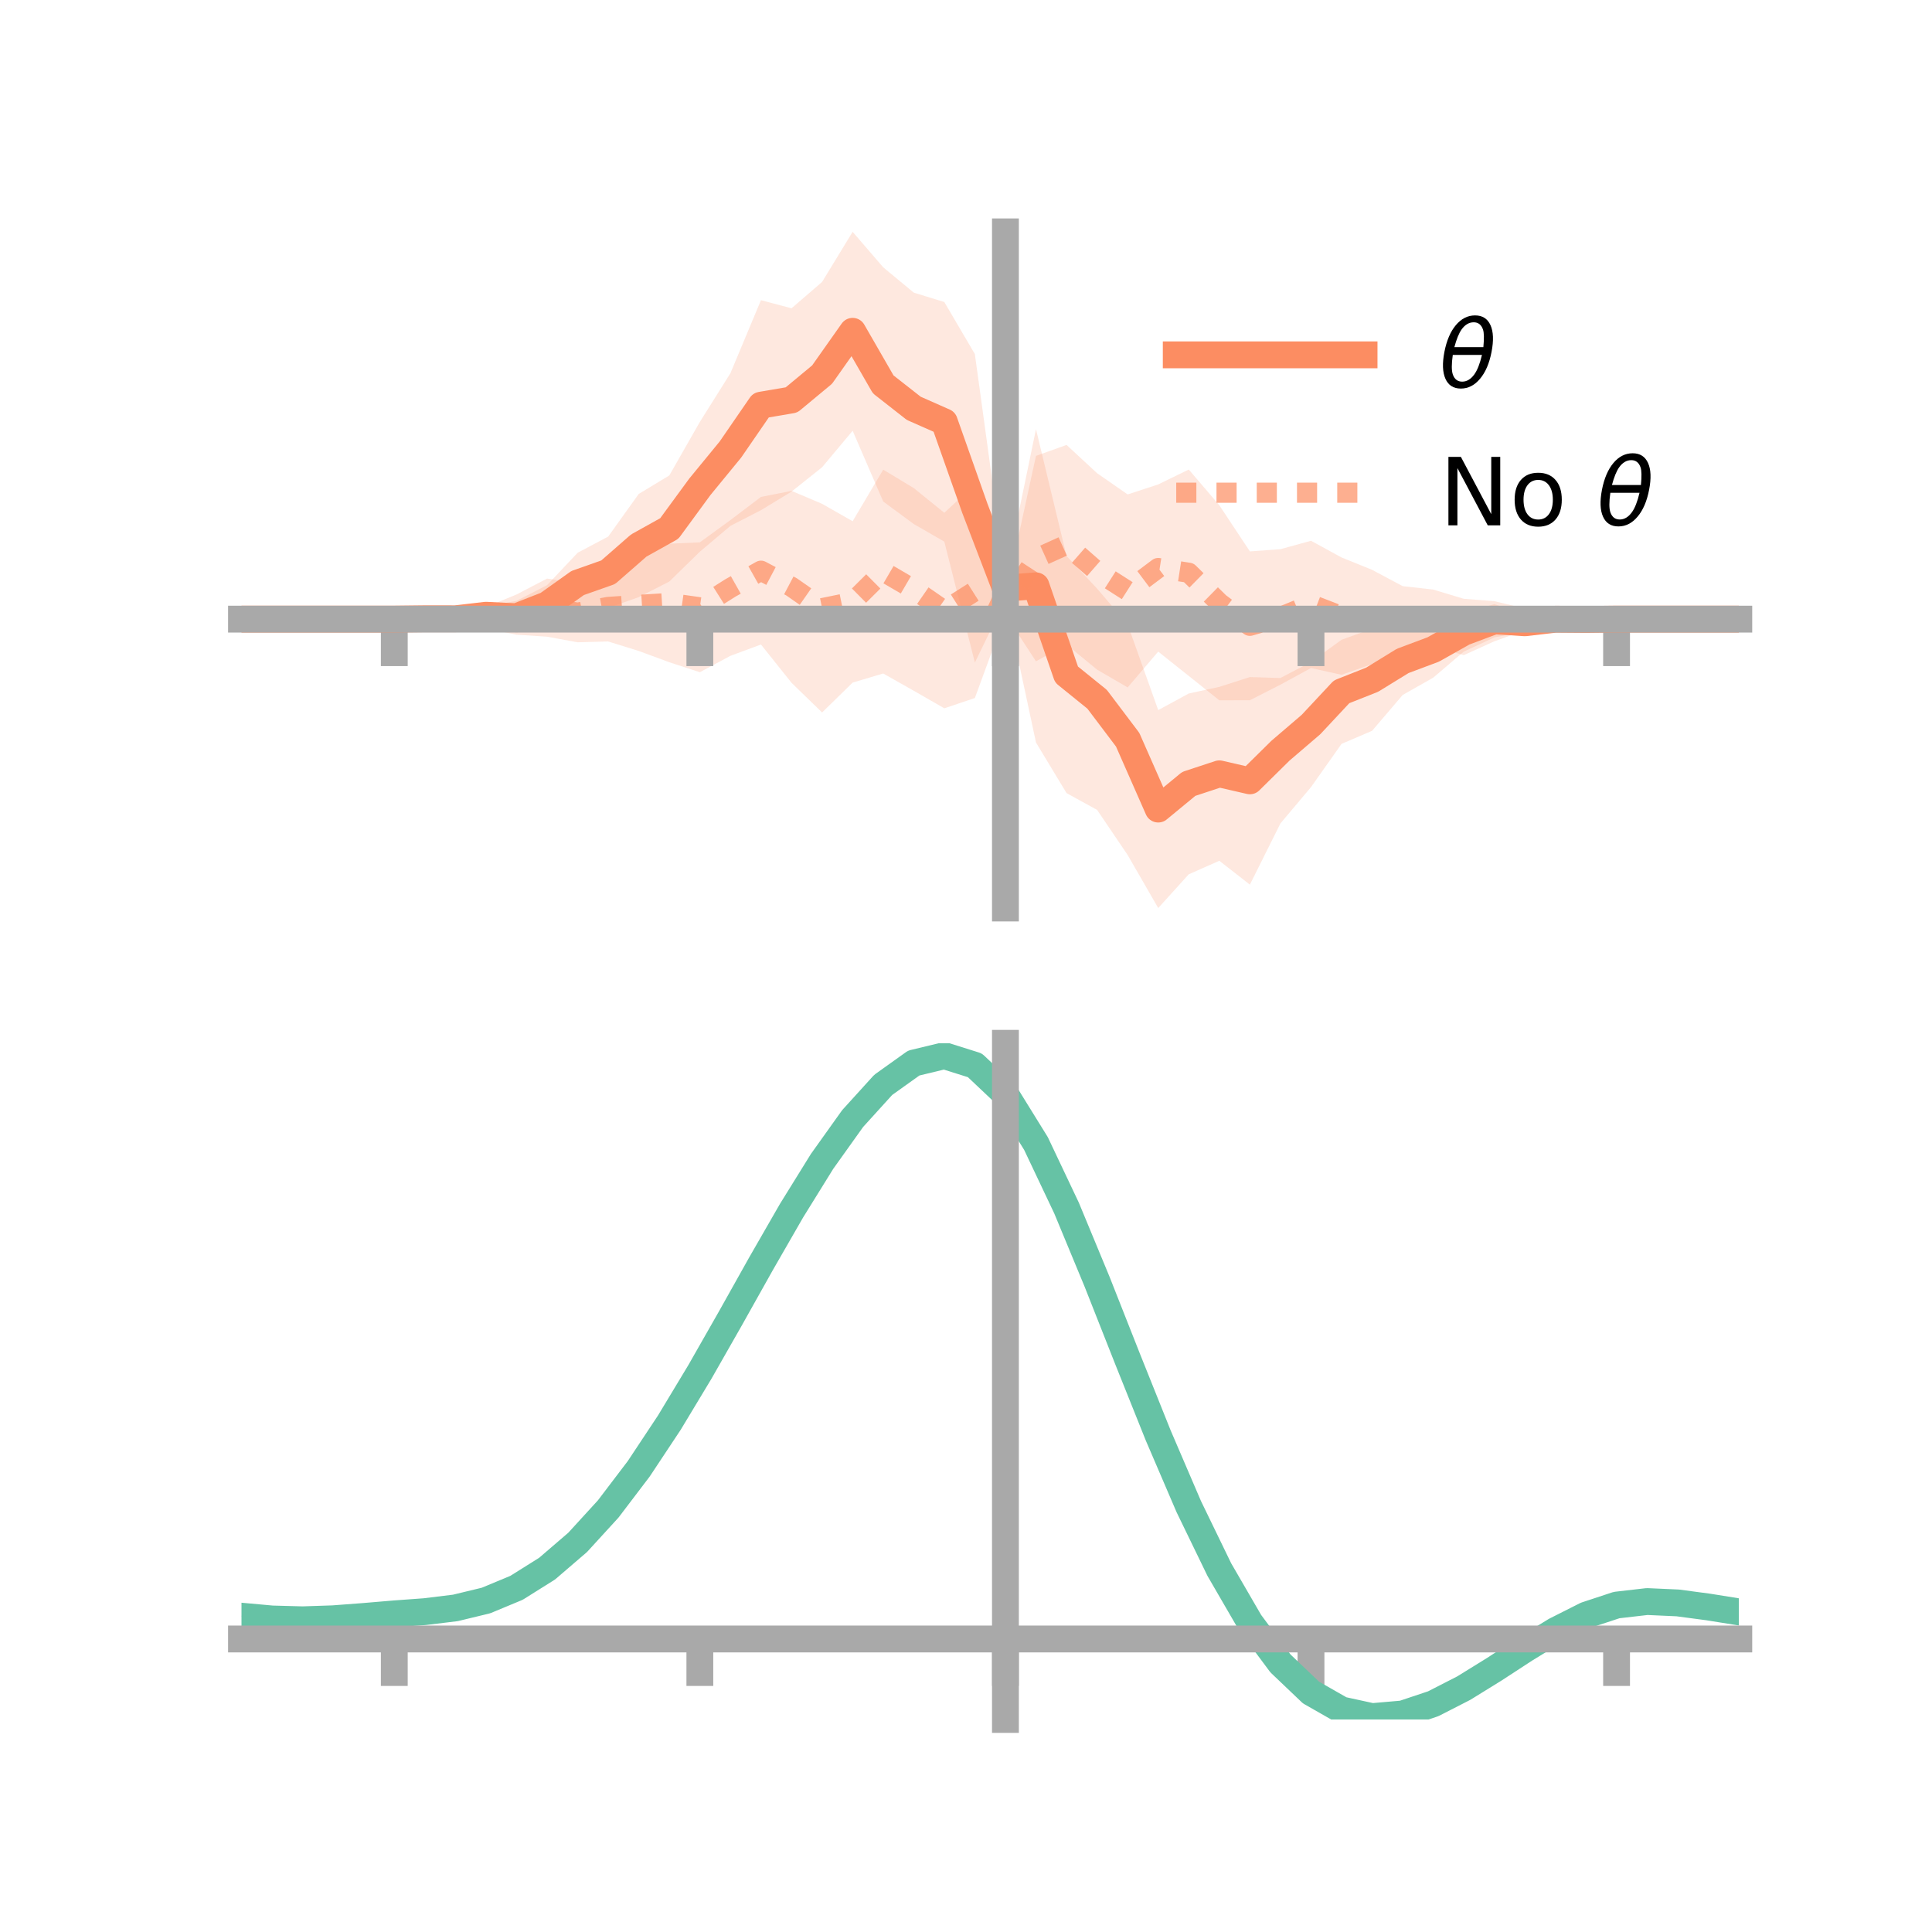 <?xml version="1.0" encoding="utf-8" standalone="no"?>
<!DOCTYPE svg PUBLIC "-//W3C//DTD SVG 1.1//EN"
  "http://www.w3.org/Graphics/SVG/1.1/DTD/svg11.dtd">
<!-- Created with matplotlib (https://matplotlib.org/) -->
<svg height="144pt" version="1.1" viewBox="0 0 144 144" width="144pt" xmlns="http://www.w3.org/2000/svg" xmlns:xlink="http://www.w3.org/1999/xlink">
 <defs>
  <style type="text/css">*{stroke-linecap:butt;stroke-linejoin:round;}</style>
 </defs>
 <g id="figure_1">
  <g id="patch_1">
   <path d="M 0 144 
L 144 144 
L 144 0 
L 0 0 
z
" style="fill:none;"/>
  </g>
  <g id="axes_1">
   <g id="patch_2">
    <path d="M 18 67.68 
L 129.6 67.68 
L 129.6 17.28 
L 18 17.28 
z
" style="fill:none;"/>
   </g>
   <g id="PolyCollection_1">
    <path clip-path="url(#pe5d0891973)" d="M 18 46.146 
L 18 46.146 
L 20.278 46.146 
L 22.555 46.146 
L 24.833 46.146 
L 27.11 46.146 
L 29.388 46.146 
L 31.665 45.993 
L 33.943 45.618 
L 36.22 45.191 
L 38.498 44.784 
L 40.776 43.614 
L 43.053 41.2 
L 45.331 39.993 
L 47.608 36.815 
L 49.886 35.437 
L 52.163 31.448 
L 54.441 27.818 
L 56.718 22.372 
L 58.996 22.978 
L 61.273 21.015 
L 63.551 17.28 
L 65.829 19.923 
L 68.106 21.81 
L 70.384 22.511 
L 72.661 26.392 
L 74.939 42.976 
L 77.216 31.987 
L 79.494 41.441 
L 81.771 43.872 
L 84.049 46.539 
L 86.327 52.927 
L 88.604 51.689 
L 90.882 51.195 
L 93.159 50.464 
L 95.437 50.535 
L 97.714 49.34 
L 99.992 47.684 
L 102.269 46.859 
L 104.547 46.723 
L 106.824 46.309 
L 109.102 45.686 
L 111.38 45.034 
L 113.657 45.776 
L 115.935 45.645 
L 118.212 46.056 
L 120.49 46.146 
L 122.767 46.146 
L 125.045 46.146 
L 127.322 46.146 
L 129.6 46.146 
L 129.6 46.146 
L 129.6 46.146 
L 127.322 46.146 
L 125.045 46.146 
L 122.767 46.146 
L 120.49 46.146 
L 118.212 46.289 
L 115.935 46.664 
L 113.657 47.063 
L 111.38 47.509 
L 109.102 48.567 
L 106.824 50.508 
L 104.547 51.8 
L 102.269 54.468 
L 99.992 55.443 
L 97.714 58.667 
L 95.437 61.371 
L 93.159 65.936 
L 90.882 64.157 
L 88.604 65.164 
L 86.327 67.68 
L 84.049 63.727 
L 81.771 60.365 
L 79.494 59.113 
L 77.216 55.342 
L 74.939 44.697 
L 72.661 49.385 
L 70.384 40.37 
L 68.106 39.058 
L 65.829 37.378 
L 63.551 32.106 
L 61.273 34.828 
L 58.996 36.641 
L 56.718 38.026 
L 54.441 39.196 
L 52.163 41.12 
L 49.886 43.345 
L 47.608 44.507 
L 45.331 45.309 
L 43.053 45.71 
L 40.776 46.539 
L 38.498 47.153 
L 36.22 46.522 
L 33.943 46.626 
L 31.665 46.247 
L 29.388 46.146 
L 27.11 46.146 
L 24.833 46.146 
L 22.555 46.146 
L 20.278 46.146 
L 18 46.146 
z
" style="fill:#fc8d62;fill-opacity:0.2;"/>
   </g>
   <g id="PolyCollection_2">
    <path clip-path="url(#pe5d0891973)" d="M 18 46.146 
L 18 46.146 
L 20.278 46.146 
L 22.555 46.146 
L 24.833 46.146 
L 27.11 46.146 
L 29.388 46.146 
L 31.665 46.008 
L 33.943 45.715 
L 36.22 45.246 
L 38.498 44.311 
L 40.776 43.123 
L 43.053 43.458 
L 45.331 42.663 
L 47.608 41.649 
L 49.886 40.523 
L 52.163 40.423 
L 54.441 38.763 
L 56.718 37.037 
L 58.996 36.587 
L 61.273 37.552 
L 63.551 38.85 
L 65.829 35.005 
L 68.106 36.378 
L 70.384 38.221 
L 72.661 36.101 
L 74.939 44.418 
L 77.216 33.979 
L 79.494 33.162 
L 81.771 35.27 
L 84.049 36.852 
L 86.327 36.106 
L 88.604 34.996 
L 90.882 37.661 
L 93.159 41.097 
L 95.437 40.933 
L 97.714 40.305 
L 99.992 41.551 
L 102.269 42.472 
L 104.547 43.688 
L 106.824 43.943 
L 109.102 44.631 
L 111.38 44.807 
L 113.657 45.358 
L 115.935 45.541 
L 118.212 46.042 
L 120.49 46.146 
L 122.767 46.146 
L 125.045 46.146 
L 127.322 46.146 
L 129.6 46.146 
L 129.6 46.146 
L 129.6 46.146 
L 127.322 46.146 
L 125.045 46.146 
L 122.767 46.146 
L 120.49 46.146 
L 118.212 46.273 
L 115.935 46.57 
L 113.657 46.979 
L 111.38 47.798 
L 109.102 48.832 
L 106.824 48.154 
L 104.547 48.696 
L 102.269 49.499 
L 99.992 50.295 
L 97.714 49.79 
L 95.437 51.032 
L 93.159 52.192 
L 90.882 52.198 
L 88.604 50.381 
L 86.327 48.567 
L 84.049 51.237 
L 81.771 49.912 
L 79.494 48.04 
L 77.216 49.289 
L 74.939 45.808 
L 72.661 52.026 
L 70.384 52.793 
L 68.106 51.485 
L 65.829 50.198 
L 63.551 50.877 
L 61.273 53.104 
L 58.996 50.891 
L 56.718 48.038 
L 54.441 48.882 
L 52.163 50.103 
L 49.886 49.359 
L 47.608 48.519 
L 45.331 47.812 
L 43.053 47.873 
L 40.776 47.455 
L 38.498 47.306 
L 36.22 46.848 
L 33.943 46.706 
L 31.665 46.261 
L 29.388 46.146 
L 27.11 46.146 
L 24.833 46.146 
L 22.555 46.146 
L 20.278 46.146 
L 18 46.146 
z
" style="fill:#fc8d62;fill-opacity:0.2;"/>
   </g>
   <g id="matplotlib.axis_1">
    <g id="xtick_1">
     <g id="line2d_1">
      <defs>
       <path d="M 0 0 
L 0 3.5 
" id="m211dd6865c" style="stroke:#a9a9a9;stroke-width:2;"/>
      </defs>
      <g>
       <use style="fill:#a9a9a9;stroke:#a9a9a9;stroke-width:2;" x="29.388" xlink:href="#m211dd6865c" y="46.146"/>
      </g>
     </g>
    </g>
    <g id="xtick_2">
     <g id="line2d_2">
      <g>
       <use style="fill:#a9a9a9;stroke:#a9a9a9;stroke-width:2;" x="52.163" xlink:href="#m211dd6865c" y="46.146"/>
      </g>
     </g>
    </g>
    <g id="xtick_3">
     <g id="line2d_3">
      <g>
       <use style="fill:#a9a9a9;stroke:#a9a9a9;stroke-width:2;" x="74.939" xlink:href="#m211dd6865c" y="46.146"/>
      </g>
     </g>
    </g>
    <g id="xtick_4">
     <g id="line2d_4">
      <g>
       <use style="fill:#a9a9a9;stroke:#a9a9a9;stroke-width:2;" x="97.714" xlink:href="#m211dd6865c" y="46.146"/>
      </g>
     </g>
    </g>
    <g id="xtick_5">
     <g id="line2d_5">
      <g>
       <use style="fill:#a9a9a9;stroke:#a9a9a9;stroke-width:2;" x="120.49" xlink:href="#m211dd6865c" y="46.146"/>
      </g>
     </g>
    </g>
   </g>
   <g id="matplotlib.axis_2"/>
   <g id="line2d_6">
    <path clip-path="url(#pe5d0891973)" d="M 18 46.146 
L 20.278 46.146 
L 22.555 46.146 
L 24.833 46.146 
L 27.11 46.146 
L 29.388 46.146 
L 31.665 46.12 
L 33.943 46.122 
L 36.22 45.856 
L 38.498 45.968 
L 40.776 45.077 
L 43.053 43.455 
L 45.331 42.651 
L 47.608 40.661 
L 49.886 39.391 
L 52.163 36.284 
L 54.441 33.507 
L 56.718 30.199 
L 58.996 29.81 
L 61.273 27.921 
L 63.551 24.693 
L 65.829 28.65 
L 68.106 30.434 
L 70.384 31.441 
L 72.661 37.888 
L 74.939 43.837 
L 77.216 43.665 
L 79.494 50.277 
L 81.771 52.118 
L 84.049 55.133 
L 86.327 60.304 
L 88.604 58.427 
L 90.882 57.676 
L 93.159 58.2 
L 95.437 55.953 
L 97.714 54.003 
L 99.992 51.564 
L 102.269 50.663 
L 104.547 49.262 
L 106.824 48.409 
L 109.102 47.127 
L 111.38 46.272 
L 113.657 46.419 
L 115.935 46.154 
L 118.212 46.172 
L 120.49 46.146 
L 122.767 46.146 
L 125.045 46.146 
L 127.322 46.146 
L 129.6 46.146 
" style="fill:none;stroke:#fc8d62;stroke-linecap:square;stroke-width:2;"/>
   </g>
   <g id="line2d_7">
    <path clip-path="url(#pe5d0891973)" d="M 18 46.146 
L 20.278 46.146 
L 22.555 46.146 
L 24.833 46.146 
L 27.11 46.146 
L 29.388 46.146 
L 31.665 46.135 
L 33.943 46.21 
L 36.22 46.047 
L 38.498 45.809 
L 40.776 45.289 
L 43.053 45.665 
L 45.331 45.237 
L 47.608 45.084 
L 49.886 44.941 
L 52.163 45.263 
L 54.441 43.822 
L 56.718 42.537 
L 58.996 43.739 
L 61.273 45.328 
L 63.551 44.864 
L 65.829 42.601 
L 68.106 43.932 
L 70.384 45.507 
L 72.661 44.064 
L 74.939 45.113 
L 77.216 41.634 
L 79.494 40.601 
L 81.771 42.591 
L 84.049 44.045 
L 86.327 42.336 
L 88.604 42.689 
L 90.882 44.929 
L 93.159 46.645 
L 95.437 45.982 
L 97.714 45.047 
L 99.992 45.923 
L 102.269 45.985 
L 104.547 46.192 
L 106.824 46.049 
L 109.102 46.731 
L 111.38 46.302 
L 113.657 46.168 
L 115.935 46.056 
L 118.212 46.157 
L 120.49 46.146 
L 122.767 46.146 
L 125.045 46.146 
L 127.322 46.146 
L 129.6 46.146 
" style="fill:none;stroke:#fc8d62;stroke-dasharray:1.5,1.5;stroke-dashoffset:0;stroke-opacity:0.7;stroke-width:1.5;"/>
   </g>
   <g id="patch_3">
    <path d="M 74.939 67.68 
L 74.939 17.28 
" style="fill:none;stroke:#a9a9a9;stroke-linecap:square;stroke-linejoin:miter;stroke-width:2;"/>
   </g>
   <g id="patch_4">
    <path d="M 129.6 67.68 
L 129.6 17.28 
" style="fill:none;"/>
   </g>
   <g id="patch_5">
    <path d="M 18 46.146 
L 129.6 46.146 
" style="fill:none;stroke:#a9a9a9;stroke-linecap:square;stroke-linejoin:miter;stroke-width:2;"/>
   </g>
   <g id="patch_6">
    <path d="M 18 17.28 
L 129.6 17.28 
" style="fill:none;"/>
   </g>
   <g id="legend_1">
    <g id="line2d_8">
     <path d="M 87.67 26.449 
L 101.67 26.449 
" style="fill:none;stroke:#fc8d62;stroke-linecap:square;stroke-width:2;"/>
    </g>
    <g id="line2d_9"/>
    <g id="text_1">
     <!-- $\theta$ -->
     <g transform="translate(107.27 28.899)scale(0.07 -0.07)">
      <defs>
       <path d="M 45.516 34.672 
L 14.453 34.672 
Q 12.359 20.062 14.5 13.875 
Q 17.188 6.25 24.469 6.25 
Q 31.781 6.25 37.359 13.922 
Q 42.234 20.656 45.516 34.672 
z
M 47.016 42.969 
Q 48.344 56.844 46.625 61.719 
Q 43.953 69.438 36.766 69.438 
Q 29.297 69.438 23.828 61.812 
Q 19.531 55.672 16.156 42.969 
z
M 38.188 76.766 
Q 49.906 76.766 54.594 66.406 
Q 59.281 56.109 55.719 37.844 
Q 52.203 19.625 43.453 9.281 
Q 34.766 -1.125 23.047 -1.125 
Q 11.281 -1.125 6.641 9.281 
Q 2 19.625 5.516 37.844 
Q 9.078 56.109 17.719 66.406 
Q 26.422 76.766 38.188 76.766 
z
" id="DejaVuSans-Oblique-952"/>
      </defs>
      <use transform="translate(0 0.234)" xlink:href="#DejaVuSans-Oblique-952"/>
     </g>
    </g>
    <g id="line2d_10">
     <path d="M 87.67 36.724 
L 101.67 36.724 
" style="fill:none;stroke:#fc8d62;stroke-dasharray:1.5,1.5;stroke-dashoffset:0;stroke-opacity:0.7;stroke-width:1.5;"/>
    </g>
    <g id="line2d_11"/>
    <g id="text_2">
     <!-- No $\theta$ -->
     <g transform="translate(107.27 39.174)scale(0.07 -0.07)">
      <defs>
       <path d="M 9.812 72.906 
L 23.094 72.906 
L 55.422 11.922 
L 55.422 72.906 
L 64.984 72.906 
L 64.984 0 
L 51.703 0 
L 19.391 60.984 
L 19.391 0 
L 9.812 0 
z
" id="DejaVuSans-78"/>
       <path d="M 30.609 48.391 
Q 23.391 48.391 19.188 42.75 
Q 14.984 37.109 14.984 27.297 
Q 14.984 17.484 19.156 11.844 
Q 23.344 6.203 30.609 6.203 
Q 37.797 6.203 41.984 11.859 
Q 46.188 17.531 46.188 27.297 
Q 46.188 37.016 41.984 42.703 
Q 37.797 48.391 30.609 48.391 
z
M 30.609 56 
Q 42.328 56 49.016 48.375 
Q 55.719 40.766 55.719 27.297 
Q 55.719 13.875 49.016 6.219 
Q 42.328 -1.422 30.609 -1.422 
Q 18.844 -1.422 12.172 6.219 
Q 5.516 13.875 5.516 27.297 
Q 5.516 40.766 12.172 48.375 
Q 18.844 56 30.609 56 
z
" id="DejaVuSans-111"/>
       <path id="DejaVuSans-32"/>
      </defs>
      <use transform="translate(0 0.234)" xlink:href="#DejaVuSans-78"/>
      <use transform="translate(74.805 0.234)" xlink:href="#DejaVuSans-111"/>
      <use transform="translate(135.986 0.234)" xlink:href="#DejaVuSans-32"/>
      <use transform="translate(167.773 0.234)" xlink:href="#DejaVuSans-Oblique-952"/>
     </g>
    </g>
   </g>
  </g>
  <g id="axes_2">
   <g id="patch_7">
    <path d="M 18 128.16 
L 129.6 128.16 
L 129.6 77.76 
L 18 77.76 
z
" style="fill:none;"/>
   </g>
   <g id="PolyCollection_3">
    <path clip-path="url(#pcea601be23)" d="M 18 120.502 
L 18 120.42 
L 20.278 120.636 
L 22.555 120.7 
L 24.833 120.617 
L 27.11 120.437 
L 29.388 120.236 
L 31.665 120.065 
L 33.943 119.782 
L 36.22 119.226 
L 38.498 118.269 
L 40.776 116.82 
L 43.053 114.827 
L 45.331 112.282 
L 47.608 109.218 
L 49.886 105.701 
L 52.163 101.834 
L 54.441 97.745 
L 56.718 93.589 
L 58.996 89.54 
L 61.273 85.788 
L 63.551 82.532 
L 65.829 79.975 
L 68.106 78.318 
L 70.384 77.76 
L 72.661 78.489 
L 74.939 80.675 
L 77.216 84.407 
L 79.494 89.284 
L 81.771 94.86 
L 84.049 100.716 
L 86.327 106.488 
L 88.604 111.875 
L 90.882 116.643 
L 93.159 120.627 
L 95.437 123.731 
L 97.714 125.922 
L 99.992 127.231 
L 102.269 127.733 
L 104.547 127.542 
L 106.824 126.796 
L 109.102 125.65 
L 111.38 124.266 
L 113.657 122.808 
L 115.935 121.435 
L 118.212 120.299 
L 120.49 119.553 
L 122.767 119.291 
L 125.045 119.398 
L 127.322 119.709 
L 129.6 120.087 
L 129.6 120.193 
L 129.6 120.193 
L 127.322 119.84 
L 125.045 119.546 
L 122.767 119.449 
L 120.49 119.714 
L 118.212 120.47 
L 115.935 121.632 
L 113.657 123.05 
L 111.38 124.561 
L 109.102 125.995 
L 106.824 127.18 
L 104.547 127.953 
L 102.269 128.16 
L 99.992 127.669 
L 97.714 126.38 
L 95.437 124.231 
L 93.159 121.205 
L 90.882 117.336 
L 88.604 112.714 
L 86.327 107.492 
L 84.049 101.894 
L 81.771 96.211 
L 79.494 90.795 
L 77.216 86.056 
L 74.939 82.431 
L 72.661 80.313 
L 70.384 79.609 
L 68.106 80.15 
L 65.829 81.748 
L 63.551 84.21 
L 61.273 87.337 
L 58.996 90.934 
L 56.718 94.809 
L 54.441 98.782 
L 52.163 102.686 
L 49.886 106.376 
L 47.608 109.732 
L 45.331 112.66 
L 43.053 115.097 
L 40.776 117.017 
L 38.498 118.425 
L 36.22 119.361 
L 33.943 119.907 
L 31.665 120.18 
L 29.388 120.342 
L 27.11 120.527 
L 24.833 120.69 
L 22.555 120.76 
L 20.278 120.7 
L 18 120.502 
z
" style="fill:#66c2a5;fill-opacity:0.2;"/>
   </g>
   <g id="matplotlib.axis_3">
    <g id="xtick_6">
     <g id="line2d_12">
      <g>
       <use style="fill:#a9a9a9;stroke:#a9a9a9;stroke-width:2;" x="29.388" xlink:href="#m211dd6865c" y="122.16"/>
      </g>
     </g>
    </g>
    <g id="xtick_7">
     <g id="line2d_13">
      <g>
       <use style="fill:#a9a9a9;stroke:#a9a9a9;stroke-width:2;" x="52.163" xlink:href="#m211dd6865c" y="122.16"/>
      </g>
     </g>
    </g>
    <g id="xtick_8">
     <g id="line2d_14">
      <g>
       <use style="fill:#a9a9a9;stroke:#a9a9a9;stroke-width:2;" x="74.939" xlink:href="#m211dd6865c" y="122.16"/>
      </g>
     </g>
    </g>
    <g id="xtick_9">
     <g id="line2d_15">
      <g>
       <use style="fill:#a9a9a9;stroke:#a9a9a9;stroke-width:2;" x="97.714" xlink:href="#m211dd6865c" y="122.16"/>
      </g>
     </g>
    </g>
    <g id="xtick_10">
     <g id="line2d_16">
      <g>
       <use style="fill:#a9a9a9;stroke:#a9a9a9;stroke-width:2;" x="120.49" xlink:href="#m211dd6865c" y="122.16"/>
      </g>
     </g>
    </g>
   </g>
   <g id="matplotlib.axis_4"/>
   <g id="line2d_17">
    <path clip-path="url(#pcea601be23)" d="M 18 120.461 
L 20.278 120.668 
L 22.555 120.73 
L 24.833 120.654 
L 27.11 120.482 
L 29.388 120.289 
L 31.665 120.123 
L 33.943 119.844 
L 36.22 119.294 
L 38.498 118.347 
L 40.776 116.918 
L 43.053 114.962 
L 45.331 112.471 
L 47.608 109.475 
L 49.886 106.039 
L 52.163 102.26 
L 54.441 98.263 
L 56.718 94.199 
L 58.996 90.237 
L 61.273 86.563 
L 63.551 83.371 
L 65.829 80.861 
L 68.106 79.234 
L 70.384 78.685 
L 72.661 79.401 
L 74.939 81.553 
L 77.216 85.231 
L 79.494 90.04 
L 81.771 95.535 
L 84.049 101.305 
L 86.327 106.99 
L 88.604 112.294 
L 90.882 116.99 
L 93.159 120.916 
L 95.437 123.981 
L 97.714 126.151 
L 99.992 127.45 
L 102.269 127.946 
L 104.547 127.748 
L 106.824 126.988 
L 109.102 125.822 
L 111.38 124.414 
L 113.657 122.929 
L 115.935 121.533 
L 118.212 120.384 
L 120.49 119.633 
L 122.767 119.37 
L 125.045 119.472 
L 127.322 119.775 
L 129.6 120.14 
" style="fill:none;stroke:#66c2a5;stroke-linecap:square;stroke-width:2;"/>
   </g>
   <g id="patch_8">
    <path d="M 74.939 128.16 
L 74.939 77.76 
" style="fill:none;stroke:#a9a9a9;stroke-linecap:square;stroke-linejoin:miter;stroke-width:2;"/>
   </g>
   <g id="patch_9">
    <path d="M 129.6 128.16 
L 129.6 77.76 
" style="fill:none;"/>
   </g>
   <g id="patch_10">
    <path d="M 18 122.16 
L 129.6 122.16 
" style="fill:none;stroke:#a9a9a9;stroke-linecap:square;stroke-linejoin:miter;stroke-width:2;"/>
   </g>
   <g id="patch_11">
    <path d="M 18 77.76 
L 129.6 77.76 
" style="fill:none;"/>
   </g>
  </g>
 </g>
 <defs>
  <clipPath id="pe5d0891973">
   <rect height="50.4" width="111.6" x="18" y="17.28"/>
  </clipPath>
  <clipPath id="pcea601be23">
   <rect height="50.4" width="111.6" x="18" y="77.76"/>
  </clipPath>
 </defs>
</svg>
